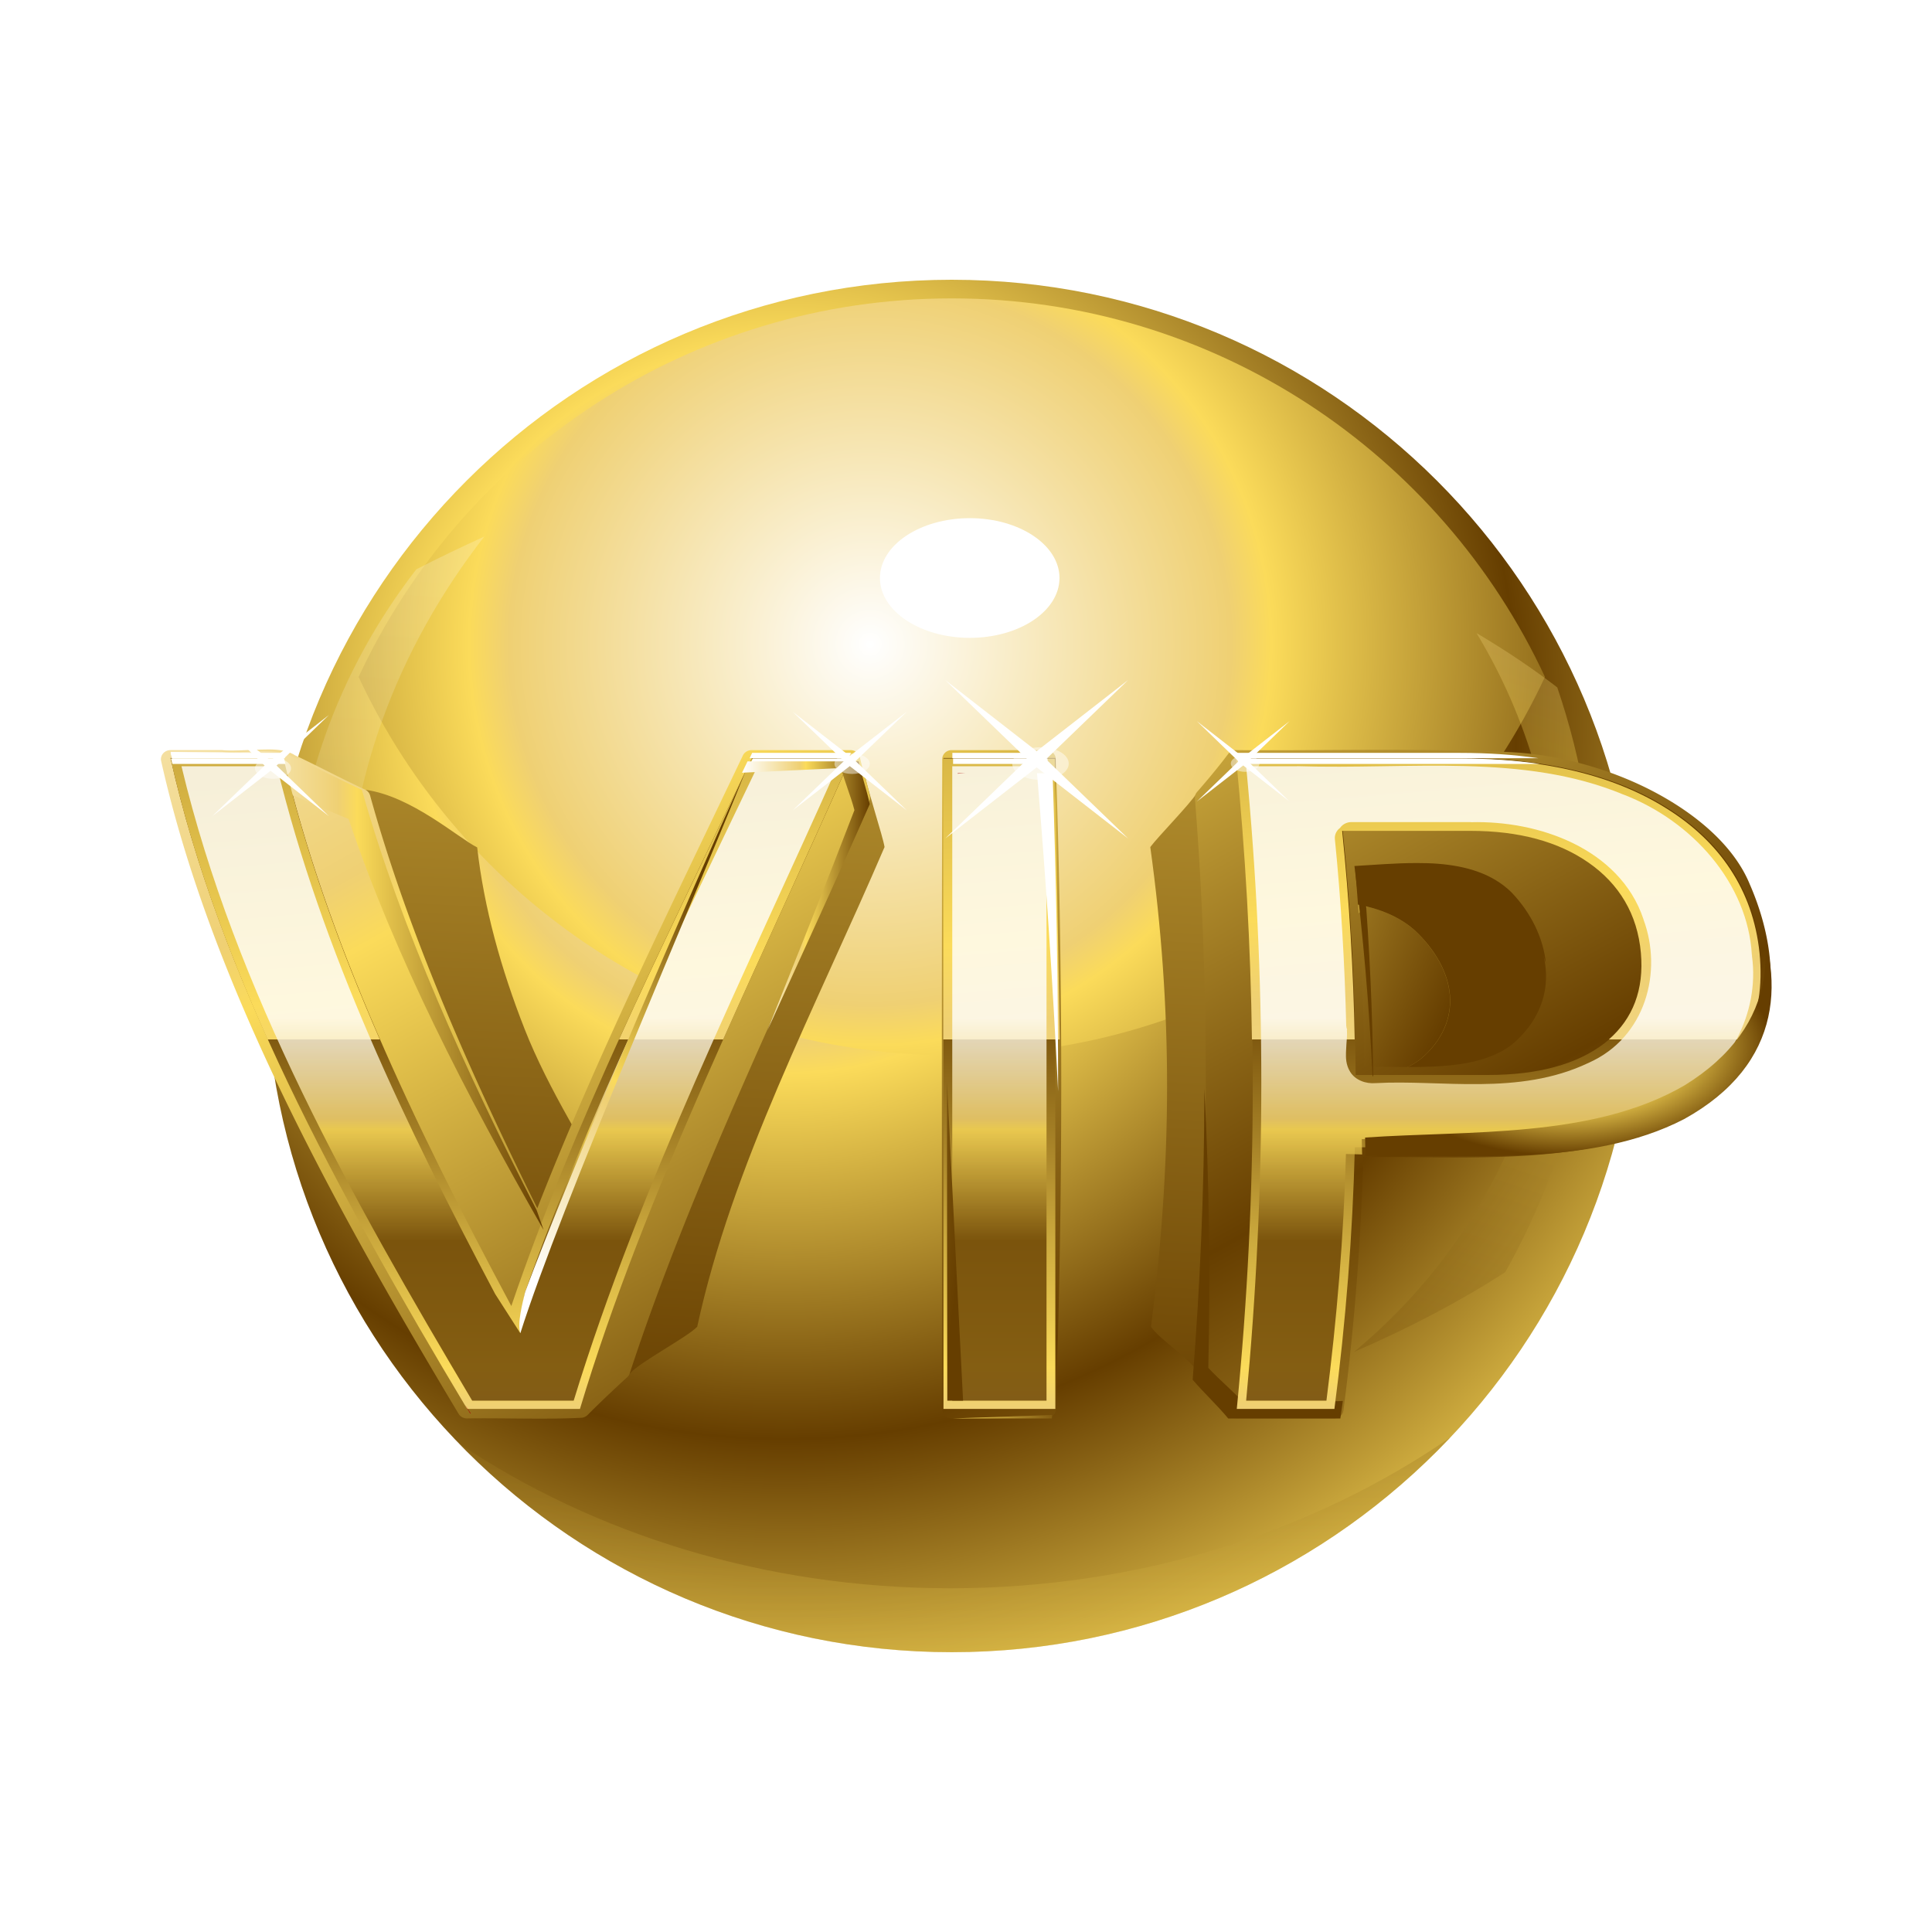 <svg:svg xmlns:dc="http://purl.org/dc/elements/1.1/" xmlns:ns1="http://sodipodi.sourceforge.net/DTD/sodipodi-0.dtd" xmlns:ns2="http://www.inkscape.org/namespaces/inkscape" xmlns:ns3="http://www.w3.org/1999/xlink" xmlns:ns5="http://creativecommons.org/ns#" xmlns:rdf="http://www.w3.org/1999/02/22-rdf-syntax-ns#" xmlns:svg="http://www.w3.org/2000/svg" height="581.245" id="svg2" version="1.1" viewBox="-34.635 -33.708 581.245 581.245" width="581.245" ns1:docname="VIP.svg" ns2:version="0.48.4 r9939">
  <ns1:namedview bordercolor="#666666" borderopacity="1.0" fit-margin-bottom="0" fit-margin-left="0" fit-margin-right="0" fit-margin-top="0" id="base" pagecolor="#ffffff" showgrid="false" showguides="true" ns2:bbox-nodes="true" ns2:bbox-paths="true" ns2:current-layer="layer1" ns2:cx="862.37359" ns2:cy="267.06694" ns2:document-units="px" ns2:guide-bbox="true" ns2:object-nodes="true" ns2:object-paths="true" ns2:pageopacity="0.0" ns2:pageshadow="2" ns2:snap-bbox="true" ns2:snap-bbox-edge-midpoints="true" ns2:snap-bbox-midpoints="true" ns2:snap-center="true" ns2:snap-global="true" ns2:snap-intersection-paths="true" ns2:snap-midpoints="true" ns2:snap-nodes="true" ns2:snap-object-midpoints="true" ns2:snap-smooth-nodes="true" ns2:window-height="845" ns2:window-maximized="1" ns2:window-width="1440" ns2:window-x="-3" ns2:window-y="-3" ns2:zoom="0.45416296" />
  <svg:defs id="defs4">
    <svg:linearGradient id="linearGradient4348">
      <svg:stop id="stop4350" offset="0" style="stop-color:#ffffff" />
      <svg:stop id="stop4352" offset=".45" style="stop-color:#efd073" />
      <svg:stop id="stop4354" offset=".5" style="stop-color:#fbdb5a" />
      <svg:stop id="stop4356" offset="1" style="stop-color:#663e00" />
    </svg:linearGradient>
    <svg:filter color-interpolation-filters="sRGB" id="filter4236" ns2:collect="always">
      <svg:feGaussianBlur id="feGaussianBlur4238" stdDeviation="1.743" ns2:collect="always" />
    </svg:filter>
    <svg:filter color-interpolation-filters="sRGB" height="1.928" id="filter4250" width="1.928" x="-.464" y="-.464" ns2:collect="always">
      <svg:feGaussianBlur id="feGaussianBlur4252" stdDeviation="13.262" ns2:collect="always" />
    </svg:filter>
    <svg:filter color-interpolation-filters="sRGB" height="5.139" id="filter4023" width="1.019" x="-.009" y="-2.07" ns2:collect="always">
      <svg:feGaussianBlur id="feGaussianBlur4025" stdDeviation="1.24" ns2:collect="always" />
    </svg:filter>
    <svg:filter color-interpolation-filters="sRGB" height="1.351" id="filter4469" width="1.153" x="-.076" y="-.176" ns2:collect="always">
      <svg:feGaussianBlur id="feGaussianBlur4471" stdDeviation="13.351" ns2:collect="always" />
    </svg:filter>
    <svg:filter color-interpolation-filters="sRGB" id="filter4498" ns2:collect="always">
      <svg:feGaussianBlur id="feGaussianBlur4500" stdDeviation="3.097" ns2:collect="always" />
    </svg:filter>
    <svg:radialGradient cx="87.451" cy="78.341" gradientTransform="matrix(2.013 0 0 2.013 18.525 -72.713)" gradientUnits="userSpaceOnUse" id="radialGradient3875" r="109.29" spreadMethod="reflect" ns2:collect="always" ns3:href="#linearGradient4348" />
    <svg:radialGradient cx="101.62" cy="69.581" gradientTransform="matrix(2.208 0 0 2.208 -4.333 -87.762)" gradientUnits="userSpaceOnUse" id="radialGradient3877" r="109.29" spreadMethod="reflect" ns2:collect="always" ns3:href="#linearGradient4348" />
    <svg:linearGradient gradientTransform="matrix(1.654 0 0 1.827 -162.91 -190.46)" gradientUnits="userSpaceOnUse" id="linearGradient3879" x1="423.15" x2="353.74" y1="54.091" y2="280.57" ns2:collect="always" ns3:href="#linearGradient4348" />
    <svg:linearGradient gradientTransform="matrix(1.325 0 0 1.202 -92.461 -72.869)" gradientUnits="userSpaceOnUse" id="linearGradient3881" x1="104.19" x2="90.227" y1="96.155" y2="315.08" ns2:collect="always" ns3:href="#linearGradient4348" />
    <svg:linearGradient gradientTransform="matrix(-1 0 0 1 536.6 -114.07)" gradientUnits="userSpaceOnUse" id="linearGradient3883" x1="289.26" x2="289.26" y1="588.13" y2="387.91" ns2:collect="always" ns3:href="#linearGradient4348" />
    <svg:linearGradient gradientTransform="matrix(.965 0 0 .898 51.397 90.116)" gradientUnits="userSpaceOnUse" id="linearGradient3885" spreadMethod="reflect" x1="118.36" x2="168.95" y1="1297.1" y2="365.68" ns2:collect="always" ns3:href="#linearGradient4348" />
    <svg:linearGradient gradientTransform="matrix(1.154 0 0 1.252 17.687 66.696)" gradientUnits="userSpaceOnUse" id="linearGradient3887" spreadMethod="reflect" x1="287.27" x2="98.741" y1="745.54" y2="422.42" ns2:collect="always" ns3:href="#linearGradient4348" />
    <svg:linearGradient gradientUnits="userSpaceOnUse" id="linearGradient3889" spreadMethod="reflect" x1="287.27" x2="98.741" y1="745.54" y2="422.42" ns2:collect="always" ns3:href="#linearGradient4348" />
    <svg:linearGradient gradientUnits="userSpaceOnUse" id="linearGradient3891" x1="556.67" x2="556.67" y1="439.54" y2="216.07" ns2:collect="always" ns3:href="#linearGradient4348" />
    <svg:linearGradient gradientTransform="matrix(1.521 0 0 1.252 -299.67 93.436)" gradientUnits="userSpaceOnUse" id="linearGradient3893" spreadMethod="reflect" x1="645.68" x2="590.97" y1="380.44" y2="-76.306" ns2:collect="always" ns3:href="#linearGradient4348" />
    <svg:linearGradient gradientUnits="userSpaceOnUse" id="linearGradient3895" x1="-3.92" x2="-3.92" y1="229.84" y2="292.44" ns2:collect="always" ns3:href="#linearGradient4348" />
    <svg:linearGradient gradientUnits="userSpaceOnUse" id="linearGradient3837" x1="164.88" x2="326.56" y1="217.95" y2="220.08" ns2:collect="always" ns3:href="#linearGradient4348" />
    <svg:radialGradient cx="410.25" cy="237.69" gradientTransform="matrix(1 0 0 .577 0 100.47)" gradientUnits="userSpaceOnUse" id="radialGradient3896" r="53.639" ns2:collect="always" ns3:href="#linearGradient4348" />
    <svg:radialGradient cx="424.68" cy="249.93" gradientTransform="matrix(1 0 0 1.183 0 -39.593)" gradientUnits="userSpaceOnUse" id="radialGradient3904" r="25.258" ns2:collect="always" ns3:href="#linearGradient4348" />
    <svg:radialGradient cx="360.54" cy="298.24" gradientTransform="matrix(3.304 0 0 7.712 -762.34 -1986)" gradientUnits="userSpaceOnUse" id="radialGradient3914" r="19.817" ns2:collect="always" ns3:href="#linearGradient4348" />
    <svg:linearGradient gradientTransform="matrix(1.37 0 0 1 -101.37 0)" gradientUnits="userSpaceOnUse" id="linearGradient3922" x1="233.1" x2="279.12" y1="357.08" y2="342.21" ns2:collect="always" ns3:href="#linearGradient4348" />
    <svg:linearGradient gradientUnits="userSpaceOnUse" id="linearGradient3930" x1="101.23" x2="250.52" y1="272.35" y2="292.39" ns2:collect="always" ns3:href="#linearGradient4348" />
    <svg:linearGradient gradientUnits="userSpaceOnUse" id="linearGradient3938" x1="192.18" x2="225.88" y1="195.59" y2="195.59" ns2:collect="always" ns3:href="#linearGradient4348" />
    <svg:linearGradient gradientUnits="userSpaceOnUse" id="linearGradient3957" x1="41.373" x2="139.81" y1="222.19" y2="222.19" ns2:collect="always" ns3:href="#linearGradient4348" />
    <svg:linearGradient gradientUnits="userSpaceOnUse" id="linearGradient3965" x1="116.85" x2="186.75" y1="286.49" y2="197.39" ns2:collect="always" ns3:href="#linearGradient4348" />
  </svg:defs>
  <svg:g id="layer1" transform="translate(16.252 81.033)" ns2:groupmode="layer" ns2:label="Layer 1">
    <svg:g id="g3841" transform="translate(-9.137 13.214)">
      <svg:path d="m451.04 162.66c0 114.02-92.43 206.45-206.45 206.45s-206.45-92.43-206.45-206.45 92.43-206.45 206.45-206.45 206.45 92.43 206.45 206.45z" id="path2989" style="fill:url(#radialGradient3875)" ns2:connector-curvature="0" />
      <svg:path d="m244.58-38.182c-79.043 0-147.16 46.642-178.44 113.88 31.282 67.23 99.406 113.85 178.44 113.85 79.04 0 147.19-46.617 178.47-113.85-31.27-67.24-99.42-113.88-178.47-113.88z" id="path4487" style="filter:url(#filter4498);fill:url(#radialGradient3877)" ns2:connector-curvature="0" />
      <svg:path d="m402.46 62.509c15.341 25.343 24.186 55.054 24.186 86.799 0 52.072-23.735 98.59-61.033 129.46 16.818-7.272 32.042-15.311 45.478-23.984 17.264-30.608 27.235-66.748 27.235-105.47 0-24.813-4.092-48.549-11.576-70.467-7.38-5.703-15.5-11.135-24.29-16.343z" id="path4136" style="opacity:.3;fill:url(#linearGradient3879)" ns2:connector-curvature="0" />
      <svg:path d="m103.92 33.484c-7.1 3.236-13.914 6.502-20.43 9.85-23.479 30.387-37.25 67.366-37.25 107.29 0 39.882 13.753 76.858 37.191 107.23 6.536 3.361 13.364 6.656 20.485 9.904-26.3-33.866-41.501-74.046-41.501-117.13 0-43.081 15.205-83.256 41.501-117.13z" id="path4138" style="opacity:.2;fill:url(#linearGradient3881)" ns2:connector-curvature="0" />
      <svg:path d="m394.57 304.5c-41.184 28.378-93.446 45.375-150.38 45.375-55.739 0-107.09-16.253-147.88-43.562 37.527 38.728 90.095 62.812 148.28 62.812 59.077 0 112.34-24.85 149.97-64.625z" id="path4090" style="opacity:.3;fill:url(#linearGradient3883)" ns2:connector-curvature="0" />
      <svg:g id="g5022" transform="matrix(1.14 0 0 1.073 -37.593 -68.332)">
        <svg:path d="m107.12 272.16c3.841 13.649 9.484 27.288 16.469 40.938 13.97 27.29 53.35 81.9 53.35 81.9s7.151 4.767 15.595 4.321c2.672-3.251 17.356-10.979 20.28-14.071 2.608-12.019 6.12-24.053 10.281-36.094 4.162-12.041 8.96-24.084 14.094-36.125 10.267-24.083 21.822-48.138 32.125-72.094-0.527-3.298-5.291-17.803-5.809-21.203-27.982 13.313-37.827 47.727-49.128 71.015-9.595 19.842-18.236 39.658-24.562 59.5-10.168-18.222-21.883-36.318-29.054-54.54-7.171-18.222-12.237-36.435-14.312-54.656-5.671-2.829-19.828-15.445-33.643-17.325-20.596-0.615-9.455 34.763-5.678 48.427zm280.31-41c-10.689 0.032-13.763-6.343-23.951-6.452-2.034 3.318-11.637 13.04-14.018 16.233 3.345 24.033 5.083 48.129 5.062 72.219s-1.756 48.163-4.844 72.094c2.113 3.349 11.708 9.745 13.656 13.094 7.533 0 15.844-3.344 15.844-3.344s8.521-43.901 9.594-65.844c13.042-0.292 27.288 0.48 41.656-0.25 7.184-0.365 14.413-1.101 21.469-2.531 7.055-1.431 13.945-3.554 20.375-6.688 6.745-3.493 11.99-7.554 15.719-11.969 3.729-4.414 5.947-9.162 6.844-14.094 0.897-4.931 0.475-10.05-0.938-15.094-1.413-5.044-3.799-10.028-6.719-14.781-4.96-8.543-15.565-16.328-27.781-22.094-6.108-2.883-12.636-5.248-19.188-6.969-6.551-1.721-13.138-2.785-19.531-3.031-11.579-0.461-22.561-0.532-33.25-0.5zm-96.844 0.062c-0.362 54.4-0.337 109.38 0 163.78h21.656c1.518-27.298 2.346-54.608 2.344-81.906-0.002-27.298-0.822-54.577-2.344-81.875-7.238-0-14.452 0-21.656 0zm105.22 25.688c3.934 0.031 7.931 0.182 11.875 0.656 7.887 0.949 15.563 3.201 21.406 8.344 6.235 5.816 10.167 12.766 10.719 19.625 0.552 6.859-2.297 13.625-8.656 19.031-5.247 4.193-12.351 5.703-19.781 6.219-7.43 0.516-15.24 0.039-22.219 0.188-0.124-17.995-1.755-36.005-4.781-54 3.623-0.01 7.503-0.093 11.438-0.062z" id="path4686" style="fill:url(#linearGradient3885)" transform="matrix(.875 0 0 .932 -5.857 -42.624)" ns1:nodetypes="cscccssccccscccsccsccccsscssscsscscccsccsscscsccs" ns2:connector-curvature="0" />
        <svg:path d="m352.91 174.94c-1.157 0.014-2.289 0.652-2.907 1.631-0.011 0.01-0.017 0.019-0.027 0.029-0.911 0.704-1.434 1.881-1.344 3.029 0.555 5.897 1.022 11.79 1.426 17.708 0.282 0.032 0.569 0.051 0.85 0.087 6.902 0.885 13.615 2.983 18.728 7.776 5.456 5.421 8.895 11.898 9.378 18.29 0.483 6.393-2.003 12.698-7.568 17.737-4.48 3.813-10.506 5.224-16.836 5.738 1.383 0.907 3.107 1.321 4.771 1.165 0.021-0.002 0.034 0.002 0.055 0s0.034 0.002 0.055 0c17.18-1.022 37.555 3.635 55.966-5.621 0.004-0.002 0.024 0.001 0.027 0 0.022-0.01 0.061-0.048 0.082-0.058 0.013-0.006 0.014-0.023 0.027-0.029 4.844-2.281 8.578-5.731 11.27-9.844 0.118-0.512 0.213-1.027 0.302-1.544 0.785-4.596 0.441-9.366-0.795-14.067-1.236-4.701-3.34-9.346-5.896-13.776-4.34-7.962-13.632-15.218-24.322-20.591-5.345-2.687-11.048-4.891-16.782-6.495-1.525-0.427-3.053-0.828-4.579-1.165h-21.882z" id="path3823" style="fill:url(#linearGradient3837)" />
        <svg:path d="m41.391 157.28c12.82 60.785 43.991 121.57 78.286 182.35 10.042-0.148 20.576 0.289 29.99-0.206 3.39-3.62 6.97-7.197 10.519-10.64 8.257-26.762 18.643-53.598 29.692-80.411s22.749-53.603 33.65-80.274c-0.707-3.672-1.882-7.039-2.618-10.823h-26.07c-19.839 44.182-40.581 88.364-56.437 132.55-19.129-40.574-36.227-81.149-46.821-121.72-6.378-3.15-12.362-6.628-18.696-9.769-1.763-1.167-4.837-1.278-8.211-1.174s-7.048 0.424-9.939 0.119c-4.411-0-8.859 0.001-13.344-0.001zm206.28 0c-0.137 60.567-0.109 121.79 0 182.35h24.928c1.931-60.785 1.929-121.57-0.007-182.35-8.323-0-16.623 0-24.921-0h-0 0.001zm75.091 0c-2.613 3.695-5.447 7.269-8.35 10.824 1.989 26.758 2.899 53.607 2.876 80.428-0.023 26.821-0.97 53.613-2.679 80.256 2.613 3.729 5.654 7.119 8.172 10.847h25.765c3.01-24.43 4.808-48.86 5.396-73.291 13.735-0.325 28.561 0.526 43.135-0.287 7.287-0.406 14.51-1.228 21.473-2.821 6.963-1.593 13.668-3.956 19.853-7.444 6.484-3.889 11.461-8.403 15.079-13.318 3.618-4.915 5.875-10.23 6.998-15.72 1.123-5.49 1.112-11.156 0.269-16.772-0.844-5.616-2.518-11.182-4.669-16.474-3.587-9.511-12.51-18.171-23.802-24.59-5.646-3.21-11.882-5.859-18.387-7.775-6.505-1.916-13.277-3.097-20.069-3.372-12.3-0.513-24.3-0.575-36.114-0.539-11.814 0.036-23.443 0.17-34.946 0.049v0-0zm28.745 28.688c7.823-0.023 16.607-0.403 24.85 0.654 8.243 1.057 15.977 3.551 21.469 9.277 5.827 6.476 9.165 14.226 9.293 21.863 0.128 7.637-2.961 15.159-9.511 21.178-5.399 4.668-12.647 6.368-20.323 6.943-7.676 0.575-15.795 0.023-23.134 0.189-0.067-20.035-0.949-40.07-2.646-60.105z" id="path4443" style="filter:url(#filter4469);fill:#000000" ns2:connector-curvature="0" />
        <svg:path d="m95.125 260.16c-0.951 0.002-1.934 0.03-2.906 0.062-4.016 0.134-8.169 0.483-11.031 0.156a2.933 3.181 0 0 0 -0.312 0c-5.092-0.001-10.232 0.002-15.406 0a2.933 3.181 0 0 0 -2.875 3.844c14.91 76.67 51.035 152.95 90.655 229.09a2.933 3.181 0 0 0 2.594 1.594c11.471-0.183 23.646 0.413 34.719-0.219a2.933 3.181 0 0 0 1.969 -0.969c3.868-4.478 8.021-8.995 12.094-13.281a2.933 3.181 0 0 0 0.75 -1.312c9.488-33.349 21.42-66.86 34.156-100.38 12.736-33.516 26.245-67.042 38.844-100.47a2.933 3.181 0 0 0 0.188 -1.812c-0.868-4.888-2.233-9.107-3.031-13.562a2.933 3.181 0 0 0 -2.91 -2.52h-30.062a2.933 3.181 0 0 0 -2.688 1.875c-21.89 52.86-44.63 105.82-62.65 158.9-20.83-48.4-39.37-96.72-50.97-144.91a2.933 3.181 0 0 0 -1.562 -2.031c-7.141-3.825-13.991-8.062-21.281-12-0.113-0.061-0.199-0.158-0.312-0.219-2.39-1.577-5.115-1.849-7.969-1.844zm335.41 0.125c-13.653 0.045-27.082 0.245-40.312 0.094a2.933 3.181 0 0 0 -2.438 1.312c-2.954 4.528-6.166 8.949-9.5 13.375a2.933 3.181 0 0 0 -0.656 2.25c2.29 33.403 3.339 66.944 3.312 100.44s-1.094 66.937-3.062 100.22a2.933 3.181 0 0 0 0.5 2.031c3.147 4.87 6.649 9.104 9.406 13.531a2.933 3.181 0 0 0 2.438 1.375h29.75a2.933 3.181 0 0 0 2.906 -2.781c3.368-29.649 5.315-59.29 6.062-88.938 14.964-0.236 31.117 0.63 47.219-0.344 8.519-0.515 16.996-1.546 25.25-3.594 8.258-2.049 16.259-5.113 23.688-9.656a2.933 3.181 0 0 0 0.062 -0.031c7.771-5.055 13.819-11.003 18.25-17.531 4.433-6.53 7.22-13.652 8.594-20.938 1.375-7.292 1.329-14.753 0.312-22.094-1.011-7.302-2.96-14.491-5.5-21.281-0.009-0.027-0.022-0.036-0.031-0.062-4.517-12.904-15.338-24.076-28.75-32.344-6.724-4.145-14.127-7.504-21.844-9.969-7.724-2.467-15.806-3.989-23.906-4.344-14.261-0.646-28.095-0.764-41.75-0.719zm-127.29 0.1a2.933 3.181 0 0 0 -2.625 3.156c-0.158 75.807-0.126 152.41 0 228.22a2.933 3.181 0 0 0 2.906 3.156h28.75a2.933 3.181 0 0 0 2.938 -3.031c2.231-76.141 2.237-152.33 0-228.47a2.933 3.181 0 0 0 -2.938 -3.031c-9.606-0-19.173 0-28.75 0a2.933 3.181 0 0 0 -0.281 0zm128.69 42.12c1.832-0.018 3.702-0.017 5.562 0 4.781 0.042 9.598 0.299 14.188 0.938 9.164 1.274 17.349 4.201 23.031 10.625 6.286 7.602 9.772 16.542 9.906 25.188 0.134 8.635-3.025 17.103-9.969 24.062-0.008 0.007-0.024-0.007-0.031 0-0.02 0.02-0.011 0.043-0.031 0.062-5.506 5.116-13.19 7.183-21.719 7.875-7.625 0.619-15.8 0.18-23.625 0.219-0.144-22.97-1.034-45.939-2.75-68.906 1.811-0.022 3.605-0.044 5.438-0.062z" id="path4273" style="fill:url(#linearGradient3887)" transform="matrix(.866 0 0 .799 -15.325 -53.292)" ns2:connector-curvature="0" />
        <svg:path d="m41.391 157.28c12.82 60.785 43.991 121.57 78.286 182.35 10.042-0.148 20.576 0.289 29.99-0.206 3.39-3.62 6.97-7.197 10.519-10.64 8.257-26.762 18.643-53.598 29.692-80.411s22.749-53.603 33.65-80.274c-0.707-3.672-1.882-7.039-2.618-10.823h-26.07c-19.839 44.182-40.581 88.364-56.437 132.55-19.129-40.574-36.227-81.149-46.821-121.72-6.378-3.15-12.362-6.628-18.696-9.769-1.763-1.167-4.837-1.278-8.211-1.174s-7.048 0.424-9.939 0.119c-4.411-0-8.859 0.001-13.344-0.001zm206.28 0c-0.137 60.567-0.109 121.79 0 182.35h24.928c1.931-60.785 1.929-121.57-0.007-182.35-8.323-0-16.623 0-24.921-0h-0 0.001zm75.091 0c-2.613 3.695-5.447 7.269-8.35 10.824 1.989 26.758 2.899 53.607 2.876 80.428-0.023 26.821-0.97 53.613-2.679 80.256 2.613 3.729 5.654 7.119 8.172 10.847h25.765c3.01-24.43 4.808-48.86 5.396-73.291 13.735-0.325 28.561 0.526 43.135-0.287 7.287-0.406 14.51-1.228 21.473-2.821 6.963-1.593 13.668-3.956 19.853-7.444 6.484-3.889 11.461-8.403 15.079-13.318 3.618-4.915 5.875-10.23 6.998-15.72 1.123-5.49 1.112-11.156 0.269-16.772-0.844-5.616-2.518-11.182-4.669-16.474-3.587-9.511-12.51-18.171-23.802-24.59-5.646-3.21-11.882-5.859-18.387-7.775-6.505-1.916-13.277-3.097-20.069-3.372-12.3-0.513-24.3-0.575-36.114-0.539-11.814 0.036-23.443 0.17-34.946 0.049v0-0zm28.745 28.688c7.823-0.023 16.607-0.403 24.85 0.654 8.243 1.057 15.977 3.551 21.469 9.277 5.827 6.476 9.165 14.226 9.293 21.863 0.128 7.637-2.961 15.159-9.511 21.178-5.399 4.668-12.647 6.368-20.323 6.943-7.676 0.575-15.795 0.023-23.134 0.189-0.067-20.035-0.949-40.07-2.646-60.105z" id="path4343" style="fill:url(#linearGradient3889)" ns2:connector-curvature="0" />
        <svg:path d="m314.19 249.63c0 0.484 0 0.971 0 1.456-0.026 26.81-1.123 53.573-3.085 80.205 3 3.727 6.49 7.133 9.381 10.859h29.591c0.232-1.638 0.442-3.282 0.661-4.92l-25.593 1.135c-3.082-3.593-6.725-6.804-9.916-10.393 0.556-26.05 0.251-52.202-1.039-78.341z" id="path3876" style="fill:url(#radialGradient3914)" ns2:connector-curvature="0" />
        <svg:path d="m41.35 156.97c12.82 60.835 43.991 121.67 78.286 182.5h29.771c17.191-60.835 46.083-121.67 71.463-182.5h-26.07c-22.958 51.218-47.122 102.44-63.506 153.65-25.796-51.218-48.824-102.44-60.113-153.65h-29.831zm203.99 0 0 182.5h29.522l-0.007-182.5h-29.515-0 0.001zm77.388 0c5.643 60.835 5.649 121.67 0.019 182.5h25.765c3.01-24.45 4.808-48.9 5.396-73.35h34.884c11.667 0 22.137-1.152 31.297-3.455s17.009-5.757 23.353-10.361c12.786-9.209 19.218-22.819 17.483-40.829-0.86-8.923-3.535-16.765-7.737-23.528-4.203-6.762-9.93-12.445-16.921-17.049-6.952-4.645-15.077-8.128-24.209-10.449-9.132-2.321-19.268-3.482-30.378-3.482h-58.951 0-0zm27.984 20.288h33.886c12.739 0 23.232 2.979 31.248 8.928 8.016 5.949 12.846 14.372 13.756 25.292 0.916 11.002-2.535 19.48-9.776 25.429-7.241 5.949-17.627 8.928-30.759 8.928h-34.949c-0.077-22.859-1.212-45.718-3.406-68.577z" id="path4259" style="fill:url(#linearGradient3891)" ns1:nodetypes="ccccccccccccccccccccssccscssccscccccsscc" ns2:connector-curvature="0" />
        <svg:path d="m64.79 155.12c-3.391 0.102-7.075 0.416-9.981 0.117-4.434-0-8.928 0.001-13.436 0 0.746 3.463 1.601 6.964 2.468 10.427 2.344-0.118 4.696-0.262 7.02-0.379 2.916 0.153 6.599-0.339 9.981-0.612s6.485-0.33 8.309 0.728c6.503 2.768 12.647 5.875 19.195 8.65 12.269 38.655 30.853 77.009 51.469 115.25-0.653-1.992-1.214-3.664-1.837-5.563-18.849-39.279-35.646-78.559-46.122-117.84-6.411-3.1-12.443-6.491-18.811-9.582-1.772-1.148-4.862-1.297-8.254-1.194z" id="path3949" style="fill:url(#linearGradient3957)" ns2:connector-curvature="0" />
        <svg:path d="m58.188 252.31c6.38 32.857 16.706 65.706 29.562 98.562h34.188c-12.41-32.85-22.633-65.7-29.315-98.56h-34.438zm177.09 0c-13.579 32.854-27.523 65.709-40.438 98.562h31.75c12.74-32.854 26.14-65.708 38.781-98.562h-30.094zm58.312 0 0.062 98.562h35.5l-1.5-98.562h-34.062zm89.312 0c2.811 32.855 4.425 65.707 4.812 98.562h31.312c-0.383-24.393-1.653-48.794-3.812-73.188h39.094c14.701 0 26.78 3.742 36.031 11.188 9.251 7.446 14.856 17.99 15.906 31.656 0.991 12.89-2.449 22.994-9.75 30.344h41.781c3.664-8.671 5.154-18.766 4.125-30.344-0.993-11.168-4.09-20.979-8.938-29.438-4.84-8.45-11.45-15.58-19.52-21.34-8.03-5.81-17.4-10.19-27.94-13.09-10.543-2.907-22.241-4.344-35.062-4.344h-68.031z" id="rect4959" style="fill:url(#linearGradient3893)" transform="matrix(.866 0 0 .799 -9.016 -44.477)" ns2:connector-curvature="0" />
        <svg:path d="m383.03 159.22c-14.509-0.41-29.5 0.544-44.344 0.031v0.031h-0.031-13.438c5.388 59.152 5.288 118.73 0 177.88h21.188c2.76-22.96 4.56-46.05 5.15-69.16l3.469 0.094 0.812 0.031-0.031-0.812-0.062-3.5c28.85-0.564 58.944 3.111 82.844-11.031 0.041-0.022 0.083-0.043 0.125-0.062 13.953-7.705 22.058-24.296 20-40.219-0.005-0.104-0.005-0.208 0-0.312h-0.031c-1.049-19.928-15.577-37.531-33.938-45-0.031-0.01-0.063-0.02-0.094-0.031-13.022-5.739-27.065-7.526-41.625-7.938zm-338.78 0.06c14.209 63.09 45.001 121.13 76.719 177.88h26.781c17.776-61.492 45.132-119.38 69.625-177.88h-21.094c-21.884 48.741-44.632 97.035-61.344 147.41-1.227 7.232-1.436 7.012-1.266 11.563 0 0-4.004-6.634-6.64-11.001-23.47-47.07-45.705-95.91-57.602-147.97zm203.41 0v177.88h24.875v-177.88zm105.25 15.656h31.594 0.031v0.031c9.05-0.246 18.666 1.573 27 5.906 8.336 4.334 15.419 11.373 18.5 21.188 0.003 0.009-0.003 0.022 0 0.031h0.031c0.007 0.023 0.024 0.04 0.031 0.062h-0.031c0.007 0.019-0.007 0.043 0 0.062 5.122 14.571 0.664 33.094-14.469 40.219-0.013 0.006-0.018 0.025-0.031 0.031-0.022 0.01-0.041 0.021-0.062 0.031-0.003 0.001-0.027-0.002-0.031 0-18.411 9.257-38.788 4.603-55.969 5.625-0.021 0.002-0.042-0.002-0.062 0s-0.042-0.002-0.062 0c-2.588 0.243-5.332-0.828-6.688-3.125-1.177-1.996-1.166-3.986-1.125-5.531 0.041-1.538 0.175-3.033 0.25-4.25 0.075-1.217-0.064-2.239 0-2.031l0.062-0.031c-0.145-0.358-0.23-0.74-0.25-1.125-0.399-17.486-1.362-35.006-3-52.406-0.09-1.148 0.432-2.327 1.344-3.031 0.01-0.011 0.021-0.021 0.031-0.031 0.618-0.979 1.749-1.611 2.906-1.625z" id="path4242" style="opacity:.8;fill:url(#linearGradient3895)" ns1:nodetypes="ccccccccccccccccccccccccccccccccccccccccscccccccccccscscccccccccc" ns2:connector-curvature="0" />
        <svg:path d="m221.09 145.38c0.093 0.48 0.217 0.958 0.312 1.438h25.969c-0.1-0.479-0.215-0.958-0.312-1.438h-25.969zm133.62 0c-0.198 0.479-0.396 0.959-0.594 1.438h22.719c0.185-0.48 0.378-0.958 0.562-1.438h-22.688zm46 0c0.001 0.479-0.001 0.958 0 1.438h21.719c-0.014-0.479-0.017-0.959-0.031-1.438h-21.688zm65.375 0c0.041 0.479 0.085 0.958 0.125 1.438h69.188c-5.626-0.95-11.634-1.437-18-1.438h-51.312z" id="path3984" style="filter:url(#filter4023);fill:#ffffff" transform="matrix(1.149 0 0 1.059 -212.54 3.148)" ns2:connector-curvature="0" />
        <svg:path d="m41.375 155.53c0.107 0.508 0.265 0.992 0.375 1.5h29.812c-0.114-0.508-0.232-0.992-0.344-1.5h-29.844zm153.47 0c-0.227 0.507-0.429 0.993-0.656 1.5h26.094c0.212-0.508 0.413-0.992 0.625-1.5h-26.062zm52.844 0c0.001 0.508-0.001 0.992 0 1.5h24.938c-0.016-0.507-0.015-0.993-0.031-1.5h-24.906zm75.094 0c0.047 0.508 0.079 0.992 0.125 1.5h79.469c-6.461-1.006-13.345-1.5-20.656-1.5h-58.938z" id="path4692" style="fill:#ffffff" ns1:type="inkscape:offset" ns2:original="M 41.375 155.53125 C 41.482041 156.03961 41.640397 156.52289 41.75 157.03125 L 71.5625 157.03125 C 71.448223 156.52347 71.33073 156.03903 71.21875 155.53125 L 41.375 155.53125 z M 194.84375 155.53125 C 194.61657 156.0381 194.4149 156.5244 194.1875 157.03125 L 220.28125 157.03125 C 220.49368 156.52329 220.6943 156.03921 220.90625 155.53125 L 194.84375 155.53125 z M 247.6875 155.53125 C 247.68812 156.03876 247.6869 156.52374 247.6875 157.03125 L 272.625 157.03125 C 272.6091 156.52399 272.60985 156.03851 272.59375 155.53125 L 247.6875 155.53125 z M 322.78125 155.53125 C 322.82835 156.03886 322.85999 156.52364 322.90625 157.03125 L 402.375 157.03125 C 395.91386 156.02517 389.02968 155.53132 381.71875 155.53125 L 322.78125 155.53125 z " ns2:radius="0" />
        <svg:path d="m192.97 161.05c-14.347 33.411-46.384 112.22-58.03 145.63-0.71 3.171-2.12 8.816-1.266 11.563 10.711-35.849 45.664-121.19 59.296-157.2z" id="path3888" style="fill:url(#linearGradient3965)" ns1:nodetypes="cccc" ns2:connector-curvature="0" />
        <svg:path d="m193.63 157.9c-0.484 1.063-0.964 2.132-1.449 3.195l26.144-1.323c1.019 4.147 2.533 7.788 3.515 11.812-7.402 20.506-15.221 41.097-22.937 61.707 9.061-21.168 18.237-42.312 26.976-63.385-0.795-4.069-2.102-7.812-2.929-12.006h-29.319z" id="path3886" style="fill:url(#linearGradient3938)" ns2:connector-curvature="0" />
        <svg:path d="m249.09 161.24c-0 0.038 0 0.077 0 0.115 0.698-0.035 1.397-0.08 2.095-0.115-0.697-0-1.397 0-2.095 0z" id="path3884" style="fill:#aa0000" />
        <svg:path d="m270.03 161.24c2.341 29.711 4.191 59.437 5.568 89.196-0.007-29.728-0.494-59.468-1.461-89.196h-4.107z" id="path3882" style="fill:#ffffff" />
        <svg:path d="m370.28 186.42c-5.614-0.014-11.279 0.519-16.481 0.831 2.312 19.608 3.904 39.239 4.772 58.929 0.056-0.005 0.114 0.005 0.17 0-0.17-17.988-0.939-35.983-2.313-53.971 6.945-0.022 14.738-0.381 22.056 0.659 7.318 1.04 14.186 3.479 19.062 9.114 3.08 3.794 5.389 8.044 6.768 12.439-0.698-7.07-3.908-14.017-9.032-19.748-5.102-5.352-12.075-7.431-19.427-8.054-1.838-0.156-3.704-0.196-5.575-0.201z" id="path3880" style="fill:url(#radialGradient3904)" ns2:connector-curvature="0" />
        <svg:path d="m461.93 206.72c0.5 4.133 0.492 8.292-0.165 12.382-0.877 5.454-2.904 10.779-6.312 15.793-3.408 5.013-8.193 9.694-14.526 13.844-6.051 3.741-12.68 6.424-19.598 8.341s-14.119 3.074-21.417 3.841c-14.595 1.534-29.527 1.453-43.302 2.465 0.038 1.727 0.058 3.46 0.083 5.188 13.59-0.273 28.207 0.498 42.585-0.287 7.325-0.4 14.583-1.213 21.582-2.78 6.999-1.567 13.739-3.876 19.956-7.309 6.518-3.827 11.523-8.262 15.16-13.099 3.637-4.837 5.9-10.074 7.029-15.478 1.129-5.403 1.124-10.983 0.276-16.509-0.328-2.14-0.792-4.279-1.351-6.392z" id="path3878" style="fill:url(#radialGradient3896)" />
        <svg:path d="m246.27 247.62c0.004 29.896 0.028 59.803 0.083 89.54h4.162c-1.436-29.738-2.852-59.641-4.245-89.54z" id="path3874" style="fill:url(#linearGradient3930)" ns2:connector-curvature="0" />
        <svg:path d="m119.04 338.31c0.461 0.801 0.916 1.606 1.378 2.408 0.055-0.001 0.111 0.001 0.165 0-0.511-0.803-1.034-1.604-1.544-2.408z" id="path3872" style="fill:#aa0000" />
        <svg:path d="m274 341.17c-8.783 0.322-17.555 0.653-26.319 0.975h26.281c0.014-0.324 0.024-0.65 0.038-0.975z" id="path3841" style="fill:url(#linearGradient3922)" ns2:connector-curvature="0" />
      </svg:g>
      <svg:g id="g5036" transform="matrix(.756 0 0 .655 86.103 18.353)">
        <svg:path d="m321.74 233.64-34.854-31.293-34.854 31.293 31.293-34.854-31.293-34.854 34.854 31.293 34.854-31.293-31.293 34.854z" id="path4216" style="filter:url(#filter4236);fill:#ffffff" transform="matrix(1.045 0 0 1.045 -56.371 -82.358)" ns2:connector-curvature="0" ns2:transform-center-x="-0.87812806" ns2:transform-center-y="0.87813229" />
        <svg:path d="m321.74 233.64-34.854-31.293-34.854 31.293 31.293-34.854-31.293-34.854 34.854 31.293 34.854-31.293-31.293 34.854z" id="path4218" style="fill:#ffffff" transform="matrix(.526 0 0 .526 93.044 21.497)" ns2:connector-curvature="0" ns2:transform-center-x="-0.44177278" ns2:transform-center-y="0.44176994" />
        <svg:path d="m302.14 128.79c0 18.935-15.35 34.286-34.286 34.286-18.935 0-34.286-15.35-34.286-34.286 0-18.935 15.35-34.286 34.286-34.286 18.935 0 34.286 15.35 34.286 34.286z" id="path4240" style="opacity:.679;filter:url(#filter4250);fill:#ffffff" transform="matrix(.328 0 0 .219 157.09 99.155)" ns2:connector-curvature="0" />
      </svg:g>
      <svg:g id="g4037" transform="matrix(.482 0 0 .418 -77.672 49.968)">
        <svg:path d="m321.74 233.64-34.854-31.293-34.854 31.293 31.293-34.854-31.293-34.854 34.854 31.293 34.854-31.293-31.293 34.854z" id="path4039" style="filter:url(#filter4236);fill:#ffffff" transform="matrix(1.045 0 0 1.045 -56.371 -82.358)" ns2:connector-curvature="0" ns2:transform-center-x="-0.87812806" ns2:transform-center-y="0.87813229" />
        <svg:path d="m321.74 233.64-34.854-31.293-34.854 31.293 31.293-34.854-31.293-34.854 34.854 31.293 34.854-31.293-31.293 34.854z" id="path4041" style="fill:#ffffff" transform="matrix(.526 0 0 .526 93.044 21.497)" ns2:connector-curvature="0" ns2:transform-center-x="-0.44177278" ns2:transform-center-y="0.44176994" />
        <svg:path d="m302.14 128.79c0 18.935-15.35 34.286-34.286 34.286-18.935 0-34.286-15.35-34.286-34.286 0-18.935 15.35-34.286 34.286-34.286 18.935 0 34.286 15.35 34.286 34.286z" id="path4043" style="opacity:.679;filter:url(#filter4250);fill:#ffffff" transform="matrix(.328 0 0 .219 157.09 99.155)" ns2:connector-curvature="0" />
      </svg:g>
      <svg:g id="g4045" transform="matrix(.472 0 0 .408 99 49.86)">
        <svg:path d="m321.74 233.64-34.854-31.293-34.854 31.293 31.293-34.854-31.293-34.854 34.854 31.293 34.854-31.293-31.293 34.854z" id="path4047" style="filter:url(#filter4236);fill:#ffffff" transform="matrix(1.045 0 0 1.045 -56.371 -82.358)" ns2:connector-curvature="0" ns2:transform-center-x="-0.87812806" ns2:transform-center-y="0.87813229" />
        <svg:path d="m321.74 233.64-34.854-31.293-34.854 31.293 31.293-34.854-31.293-34.854 34.854 31.293 34.854-31.293-31.293 34.854z" id="path4049" style="fill:#ffffff" transform="matrix(.526 0 0 .526 93.044 21.497)" ns2:connector-curvature="0" ns2:transform-center-x="-0.44177278" ns2:transform-center-y="0.44176994" />
        <svg:path d="m302.14 128.79c0 18.935-15.35 34.286-34.286 34.286-18.935 0-34.286-15.35-34.286-34.286 0-18.935 15.35-34.286 34.286-34.286 18.935 0 34.286 15.35 34.286 34.286z" id="path4051" style="opacity:.679;filter:url(#filter4250);fill:#ffffff" transform="matrix(.328 0 0 .219 157.09 99.155)" ns2:connector-curvature="0" />
      </svg:g>
      <svg:g id="g4053" transform="matrix(.383 0 0 .332 239.04 59.472)">
        <svg:path d="m321.74 233.64-34.854-31.293-34.854 31.293 31.293-34.854-31.293-34.854 34.854 31.293 34.854-31.293-31.293 34.854z" id="path4055" style="filter:url(#filter4236);fill:#ffffff" transform="matrix(1.045 0 0 1.045 -56.371 -82.358)" ns2:connector-curvature="0" ns2:transform-center-x="-0.87812806" ns2:transform-center-y="0.87813229" />
        <svg:path d="m321.74 233.64-34.854-31.293-34.854 31.293 31.293-34.854-31.293-34.854 34.854 31.293 34.854-31.293-31.293 34.854z" id="path4057" style="fill:#ffffff" transform="matrix(.526 0 0 .526 93.044 21.497)" ns2:connector-curvature="0" ns2:transform-center-x="-0.44177278" ns2:transform-center-y="0.44176994" />
        <svg:path d="m302.14 128.79c0 18.935-15.35 34.286-34.286 34.286-18.935 0-34.286-15.35-34.286-34.286 0-18.935 15.35-34.286 34.286-34.286 18.935 0 34.286 15.35 34.286 34.286z" id="path4059" style="opacity:.679;filter:url(#filter4250);fill:#ffffff" transform="matrix(.328 0 0 .219 157.09 99.155)" ns2:connector-curvature="0" />
      </svg:g>
      <svg:path d="m250.02 27.935c-14.904 0-27.037 8.069-27.037 18.005 0 9.936 12.133 18.005 27.037 18.005s26.978-8.069 26.978-18.005c0-9.936-12.074-18.005-26.978-18.005z" id="path4020" style="fill:#ffffff" ns2:connector-curvature="0" />
    </svg:g>
  </svg:g>
</svg:svg>